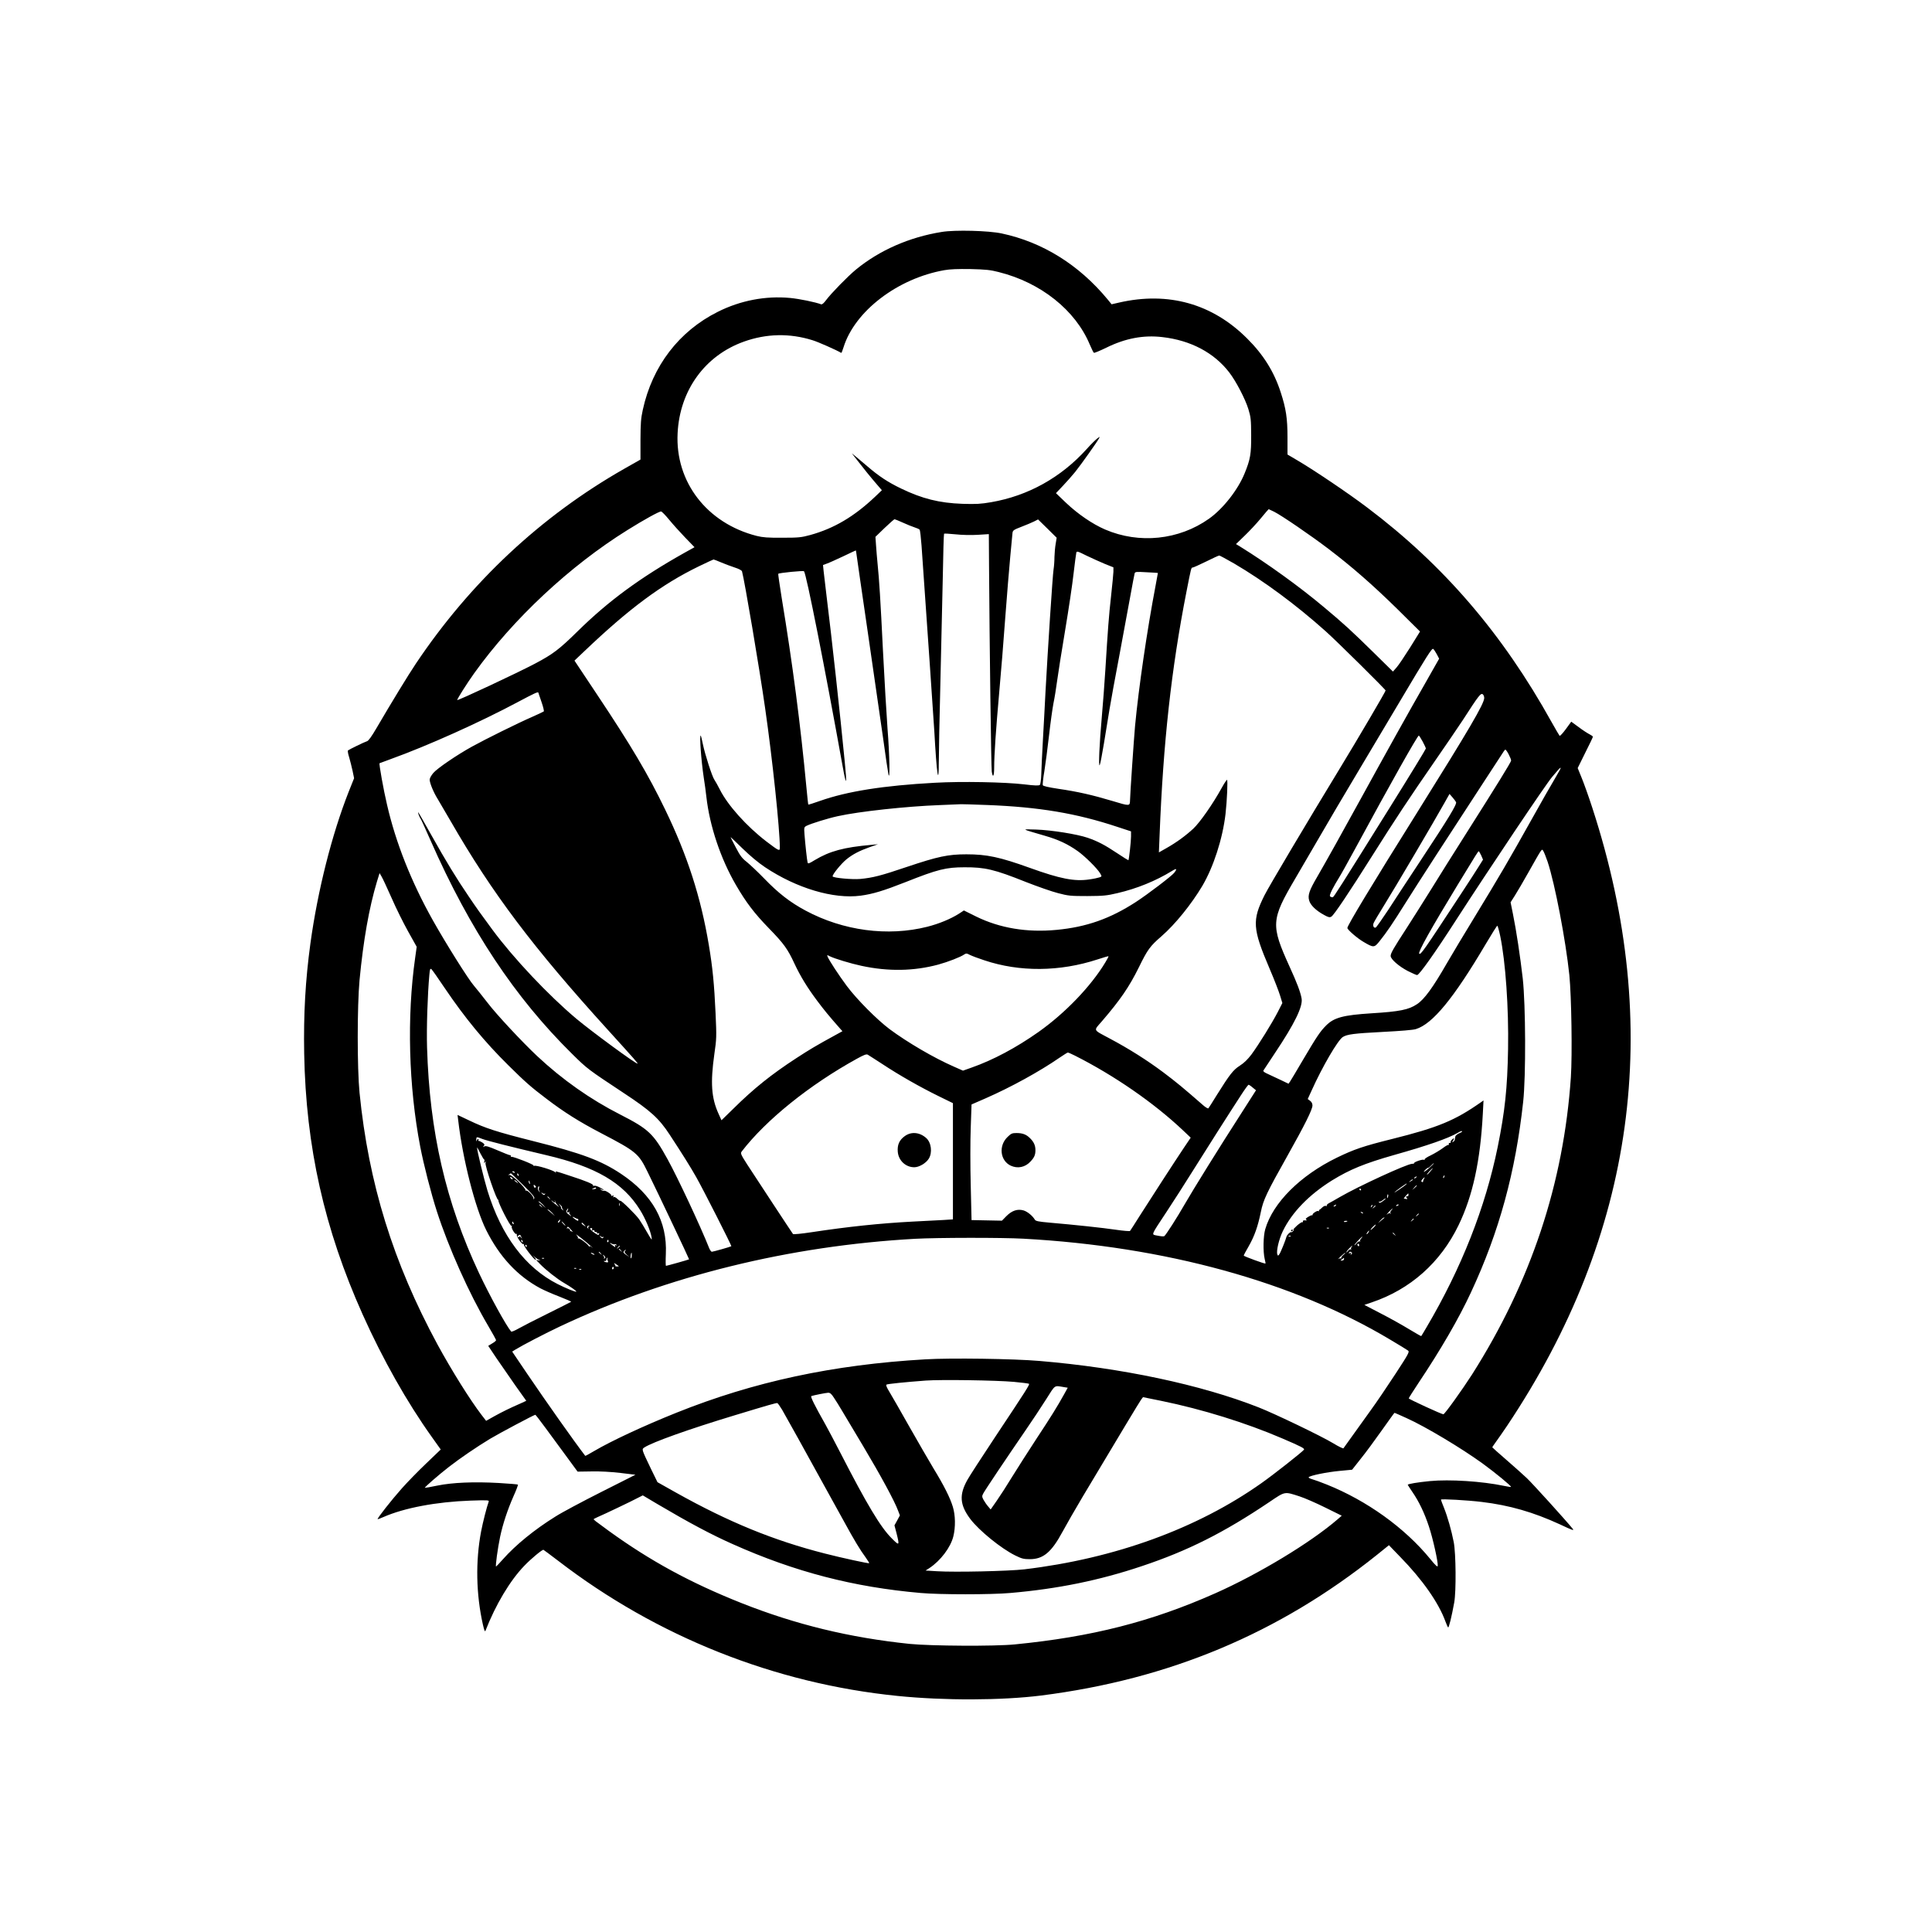 <?xml version="1.0" standalone="no"?>
<!DOCTYPE svg PUBLIC "-//W3C//DTD SVG 20010904//EN"
 "http://www.w3.org/TR/2001/REC-SVG-20010904/DTD/svg10.dtd">
<svg version="1.0" xmlns="http://www.w3.org/2000/svg"
 width="100" height="100" viewBox="0 0 1920 1920"
 preserveAspectRatio="xMidYMid meet">

<g transform="translate(0,1920) scale(0.1,-0.1)"
fill="#000000" stroke="none">
<path d="M9359 16895 c-323 -52 -619 -182 -854 -375 -81 -67 -244 -234 -295
-302 -23 -31 -40 -46 -50 -42 -59 22 -215 54 -308 63 -243 23 -493 -25 -717
-137 -387 -193 -652 -539 -747 -975 -19 -86 -22 -134 -23 -298 l0 -196 -162
-92 c-827 -471 -1528 -1127 -2070 -1936 -77 -115 -240 -382 -392 -642 -48 -82
-78 -124 -93 -129 -27 -8 -180 -83 -190 -92 -4 -4 1 -35 12 -68 10 -34 25 -94
34 -135 l15 -73 -54 -135 c-167 -424 -308 -982 -380 -1506 -50 -367 -69 -702
-62 -1095 17 -927 200 -1743 581 -2593 199 -444 440 -871 687 -1217 l89 -125
-143 -137 c-79 -75 -189 -188 -244 -250 -104 -117 -246 -298 -240 -305 2 -2
28 8 58 21 207 91 526 151 863 163 180 6 189 5 182 -12 -18 -49 -57 -201 -75
-295 -56 -296 -50 -623 18 -925 14 -60 20 -75 26 -60 101 259 244 498 386 645
67 70 178 162 190 158 4 -2 70 -51 146 -109 979 -753 2151 -1220 3373 -1343
463 -47 1035 -45 1426 4 1273 161 2362 617 3338 1398 l119 96 112 -116 c223
-228 383 -458 450 -643 10 -27 22 -54 26 -58 7 -9 36 109 61 248 20 110 17
488 -5 600 -23 117 -60 248 -97 341 -17 41 -30 77 -30 81 0 9 266 -6 405 -23
276 -33 514 -102 775 -222 134 -63 147 -67 127 -42 -69 85 -395 445 -453 500
-38 36 -131 119 -206 184 -76 66 -138 121 -138 123 0 2 17 27 38 56 21 29 70
99 109 157 1274 1905 1558 3962 847 6143 -36 111 -84 245 -106 298 l-39 96 75
152 c42 83 76 154 76 159 0 5 -15 15 -32 24 -18 9 -67 40 -108 71 l-75 55 -54
-74 c-30 -41 -58 -71 -62 -66 -4 4 -40 66 -80 137 -488 879 -1073 1559 -1830
2130 -186 141 -527 371 -694 469 l-100 59 0 171 c0 190 -15 286 -67 446 -66
205 -172 375 -333 535 -346 347 -785 470 -1274 358 l-74 -17 -40 49 c-284 343
-644 568 -1052 655 -130 28 -464 37 -596 15z m567 -399 c417 -104 762 -379
904 -720 18 -42 36 -79 41 -82 5 -3 60 20 122 50 190 94 371 128 558 106 282
-32 514 -155 665 -351 68 -88 160 -266 190 -364 25 -82 27 -105 28 -260 1
-185 -8 -240 -65 -379 -66 -163 -214 -352 -354 -451 -299 -212 -694 -253
-1033 -107 -125 54 -270 153 -389 266 l-99 95 69 73 c38 40 93 102 122 138 54
67 216 295 236 332 11 21 11 21 -17 0 -16 -12 -63 -58 -104 -104 -256 -284
-584 -466 -951 -529 -105 -18 -149 -20 -284 -16 -230 8 -401 51 -610 152 -131
63 -220 122 -333 219 -46 39 -100 85 -120 101 l-37 30 47 -60 c63 -82 143
-181 203 -250 l49 -57 -67 -64 c-209 -198 -409 -316 -645 -381 -88 -24 -115
-27 -277 -27 -146 -1 -194 3 -255 18 -495 126 -811 537 -786 1021 21 426 272
772 659 910 224 80 454 85 681 14 52 -15 237 -97 286 -126 3 -2 13 24 23 56
112 359 537 684 1002 766 56 10 134 13 260 11 151 -4 196 -8 281 -30z m2737
-2382 c74 -37 366 -237 537 -367 238 -181 441 -359 684 -597 l228 -226 -98
-158 c-55 -87 -115 -177 -135 -199 l-36 -41 -189 186 c-224 220 -299 289 -499
456 -241 202 -554 428 -826 597 l-46 28 86 83 c47 45 120 123 161 173 41 50
76 91 78 91 1 0 26 -12 55 -26z m-6013 -79 c36 -44 107 -123 158 -176 l94 -97
-104 -58 c-436 -245 -750 -475 -1058 -778 -183 -180 -245 -227 -423 -321 -174
-92 -766 -369 -773 -362 -5 5 98 168 169 267 386 539 950 1066 1522 1422 163
102 317 187 335 185 8 -1 44 -38 80 -82z m2323 -29 c41 -19 94 -40 116 -47 23
-7 45 -17 50 -23 5 -6 13 -76 19 -156 53 -760 123 -1765 127 -1845 24 -432 44
-568 45 -300 0 83 6 425 15 760 8 336 19 809 24 1053 4 243 10 445 13 448 3 3
55 0 114 -6 63 -7 156 -9 220 -5 l111 7 2 -319 c5 -788 21 -2002 27 -2040 10
-71 24 -48 24 40 0 126 17 373 50 745 17 185 44 519 60 742 17 223 39 497 50
610 11 113 21 218 22 233 3 26 11 32 89 62 47 18 104 42 126 53 l39 20 93 -91
92 -91 -10 -61 c-6 -34 -11 -93 -12 -131 0 -38 -4 -94 -9 -124 -9 -53 -58
-809 -80 -1215 -5 -110 -17 -319 -25 -465 -8 -146 -16 -306 -17 -357 -2 -52
-8 -97 -14 -103 -9 -9 -48 -8 -155 5 -196 23 -623 31 -889 16 -512 -28 -870
-85 -1140 -180 -63 -22 -115 -39 -117 -37 -2 2 -10 75 -18 162 -60 638 -139
1241 -246 1888 -21 132 -37 241 -35 244 10 9 249 33 256 25 23 -23 209 -966
384 -1938 37 -208 45 -192 21 45 -47 484 -130 1239 -180 1640 -13 107 -26 222
-30 255 l-6 60 38 14 c21 7 94 40 162 72 68 33 125 59 126 59 1 0 5 -21 8 -47
3 -27 54 -374 112 -773 58 -399 126 -869 151 -1045 24 -176 48 -338 53 -360
17 -76 12 189 -9 455 -10 140 -31 487 -45 770 -26 526 -37 702 -54 870 -5 52
-12 133 -15 180 l-6 85 91 88 c50 48 95 87 99 87 4 0 41 -15 83 -34z m2009
-411 l83 -33 0 -44 c-1 -23 -11 -131 -23 -238 -23 -206 -32 -332 -57 -735 -9
-137 -24 -347 -35 -465 -24 -265 -35 -514 -21 -483 6 12 24 107 41 210 17 103
42 258 56 343 14 85 57 322 96 525 38 204 87 469 109 590 22 121 42 228 45
237 5 16 17 17 117 11 62 -3 113 -6 114 -7 0 -1 -10 -57 -23 -126 -85 -446
-168 -1014 -204 -1395 -11 -121 -50 -692 -50 -740 -1 -57 -4 -57 -175 -5 -197
59 -345 93 -538 121 -99 15 -151 27 -154 36 -3 7 4 71 16 141 11 70 32 228 46
352 14 124 34 268 44 320 11 52 27 151 36 220 9 69 45 296 80 505 35 209 73
463 84 565 12 102 24 194 27 206 5 19 10 18 104 -29 55 -26 136 -63 182 -82z
m1284 4 c294 -173 613 -408 909 -673 111 -99 595 -578 595 -588 0 -11 -276
-481 -457 -778 -327 -537 -703 -1170 -746 -1256 -125 -250 -120 -332 49 -728
47 -109 94 -232 106 -272 l22 -72 -46 -90 c-58 -112 -189 -323 -261 -421 -38
-50 -74 -85 -115 -111 -66 -42 -101 -87 -228 -290 -42 -69 -81 -129 -85 -134
-4 -5 -28 9 -52 30 -199 174 -266 229 -396 327 -159 119 -340 234 -534 337
-169 91 -161 73 -77 170 184 214 271 341 368 537 87 178 111 210 225 309 136
118 297 318 405 499 112 190 202 469 231 715 15 133 24 340 15 340 -5 0 -29
-37 -54 -82 -85 -155 -215 -341 -281 -403 -77 -71 -167 -137 -268 -194 l-74
-42 7 173 c36 917 116 1648 267 2418 47 240 47 240 62 240 7 0 66 27 132 59
66 33 125 60 131 60 6 1 73 -36 150 -80z m-5100 12 c38 -16 99 -39 136 -51 41
-13 69 -28 72 -38 24 -84 174 -968 230 -1362 72 -499 146 -1201 146 -1384 0
-37 -8 -34 -133 61 -197 151 -385 360 -464 518 -20 39 -43 81 -53 95 -23 32
-94 252 -115 355 -9 44 -18 81 -21 84 -15 15 4 -245 30 -418 9 -53 20 -139 26
-191 33 -291 142 -614 293 -874 101 -174 184 -283 328 -431 149 -153 187 -206
254 -351 59 -126 128 -239 227 -371 69 -92 113 -146 231 -280 l19 -21 -69 -38
c-189 -103 -259 -145 -388 -229 -249 -162 -426 -304 -627 -503 l-118 -115 -29
64 c-72 158 -82 309 -42 593 22 153 23 169 12 410 -13 283 -29 451 -67 676
-79 473 -212 887 -434 1345 -168 348 -336 632 -678 1145 l-223 335 98 93 c447
426 768 664 1138 844 77 37 143 68 146 68 4 0 38 -13 75 -29z m7113 -913 l23
-44 -139 -245 c-153 -266 -406 -721 -638 -1144 -172 -314 -353 -638 -436 -781
-77 -132 -94 -180 -79 -232 12 -47 69 -102 149 -145 41 -23 54 -26 71 -17 25
13 177 240 410 610 221 351 369 575 615 930 109 157 236 344 283 415 160 248
178 271 199 254 7 -6 13 -22 13 -35 0 -57 -148 -309 -670 -1144 -445 -711
-690 -1117 -690 -1142 0 -17 98 -102 158 -137 103 -61 109 -61 163 7 72 90
128 173 256 377 124 198 450 701 776 1200 104 160 194 298 201 308 6 9 13 17
16 17 12 0 61 -95 57 -110 -5 -21 -147 -251 -435 -705 -129 -203 -293 -464
-364 -580 -72 -115 -178 -284 -237 -375 -132 -203 -161 -253 -161 -280 0 -32
80 -102 169 -149 43 -22 86 -41 94 -41 21 0 176 218 392 554 329 509 884 1337
949 1414 103 124 111 123 35 -4 -39 -65 -146 -252 -236 -414 -225 -403 -323
-570 -560 -959 -112 -183 -240 -397 -285 -475 -137 -239 -224 -359 -297 -406
-82 -55 -173 -73 -450 -90 -282 -18 -374 -42 -453 -122 -58 -58 -91 -107 -228
-339 -63 -108 -122 -206 -130 -218 l-15 -21 -75 36 c-41 20 -99 47 -128 60
-37 16 -51 27 -46 36 4 7 56 85 115 174 194 290 279 463 264 542 -12 65 -45
153 -120 317 -187 412 -184 464 56 872 45 76 149 255 232 398 82 143 266 454
407 690 141 237 324 543 405 680 264 445 316 527 328 516 7 -5 23 -29 36 -53z
m-8929 -382 c0 -2 14 -43 31 -91 17 -48 27 -90 23 -95 -5 -4 -58 -29 -119 -56
-134 -58 -465 -222 -595 -294 -147 -81 -344 -215 -384 -262 -21 -25 -36 -52
-36 -67 1 -34 38 -125 80 -192 18 -30 75 -127 127 -217 414 -719 822 -1260
1564 -2077 275 -303 303 -335 294 -335 -21 0 -454 318 -605 444 -280 235 -626
602 -836 886 -119 161 -158 216 -235 330 -122 179 -228 353 -369 605 -68 121
-127 225 -132 230 -11 12 9 -44 21 -60 5 -5 50 -104 101 -220 389 -883 837
-1558 1405 -2118 153 -151 155 -152 516 -391 264 -174 348 -250 454 -412 128
-195 208 -323 265 -424 68 -120 353 -681 348 -685 -5 -5 -181 -55 -194 -55 -6
0 -17 15 -25 33 -90 226 -315 706 -415 887 -140 254 -189 300 -471 444 -295
150 -574 346 -825 581 -147 138 -407 416 -493 530 -50 64 -110 140 -135 169
-54 61 -277 416 -409 651 -214 382 -368 770 -455 1149 -34 143 -81 406 -74
411 2 1 50 19 108 40 372 134 892 368 1270 570 156 83 200 104 200 91z m8788
-485 c17 -32 32 -64 32 -70 0 -6 -159 -267 -354 -579 -511 -819 -560 -895
-571 -899 -5 -1 -16 1 -23 6 -11 6 -7 21 17 70 17 34 47 85 65 114 18 28 93
162 166 297 347 641 617 1120 630 1120 3 0 20 -26 38 -59z m332 -602 c11 -20
-73 -158 -351 -579 -118 -179 -264 -401 -324 -494 -61 -92 -116 -171 -124
-174 -19 -7 -31 18 -20 45 5 13 53 94 107 181 96 153 500 839 598 1015 l49 87
28 -32 c16 -18 32 -40 37 -49z m-4660 -29 c515 -20 886 -82 1293 -217 l137
-45 0 -51 c0 -49 -20 -228 -26 -236 -1 -1 -51 29 -110 69 -125 83 -191 118
-294 154 -105 36 -360 77 -515 82 -148 4 -156 10 90 -62 132 -38 226 -82 325
-152 72 -51 195 -173 223 -221 18 -31 18 -31 -6 -40 -14 -5 -60 -15 -104 -21
-145 -21 -286 6 -588 115 -300 108 -428 135 -631 135 -182 0 -284 -22 -588
-124 -263 -89 -341 -109 -468 -121 -78 -7 -264 10 -273 25 -8 14 84 127 138
171 64 51 128 84 232 121 l80 28 -65 -6 c-274 -24 -414 -62 -564 -152 -55 -34
-66 -38 -70 -24 -6 20 -23 178 -31 279 -5 71 -5 73 22 87 45 22 211 74 309 95
211 47 685 98 1009 110 110 4 207 8 215 9 8 1 125 -3 260 -8z m-2206 -619
c312 -208 680 -318 949 -282 120 16 229 49 447 135 317 126 401 147 585 147
204 1 297 -21 610 -146 115 -45 260 -96 320 -111 102 -27 124 -29 290 -29 161
1 193 4 299 29 194 45 381 121 544 221 46 29 53 22 21 -19 -26 -33 -264 -214
-381 -290 -256 -166 -491 -249 -788 -277 -294 -28 -563 17 -798 132 l-123 61
-47 -31 c-83 -53 -202 -102 -317 -131 -392 -99 -836 -40 -1210 161 -153 82
-269 172 -410 318 -66 68 -145 142 -175 166 -45 35 -65 61 -107 142 -29 55
-53 102 -53 104 0 2 53 -48 118 -112 75 -73 157 -142 226 -188z m7776 55 c73
-220 180 -782 216 -1126 21 -214 30 -790 15 -1017 -72 -1053 -397 -2032 -983
-2954 -97 -151 -271 -394 -284 -394 -17 0 -343 150 -344 158 0 4 44 74 98 155
220 329 400 639 521 900 280 601 442 1194 518 1892 28 253 25 961 -4 1225 -25
217 -64 478 -98 644 l-23 114 42 66 c23 36 84 140 135 231 140 248 132 236
147 215 7 -10 27 -59 44 -109z m-660 63 l18 -42 -38 -61 c-20 -34 -104 -162
-185 -286 -370 -564 -397 -602 -411 -587 -14 14 114 243 381 682 196 322 204
335 211 335 3 0 13 -19 24 -41z m-10828 -424 c43 -99 117 -248 164 -332 l85
-152 -15 -108 c-84 -588 -65 -1278 50 -1878 35 -181 107 -462 166 -645 115
-356 318 -811 507 -1132 45 -76 81 -142 81 -147 0 -5 -18 -20 -39 -32 l-39
-24 80 -120 c45 -66 130 -189 189 -273 l109 -153 -52 -24 c-119 -52 -187 -86
-265 -129 l-82 -46 -45 58 c-115 150 -299 445 -438 700 -442 817 -685 1602
-775 2502 -24 245 -24 859 0 1120 38 396 94 715 173 979 l26 84 20 -34 c11
-18 56 -115 100 -214z m11017 -377 c53 -257 85 -713 78 -1123 -7 -391 -31
-617 -103 -973 -123 -602 -360 -1204 -707 -1792 -28 -47 -51 -87 -53 -88 -1
-2 -55 29 -120 68 -65 40 -192 111 -282 157 l-163 85 73 25 c383 129 683 395
863 767 141 292 216 636 241 1106 l7 134 -24 -17 c-259 -182 -427 -252 -884
-366 -285 -71 -377 -102 -550 -186 -363 -177 -635 -448 -711 -710 -20 -68 -23
-222 -6 -295 6 -24 10 -46 8 -47 -5 -5 -216 72 -216 79 0 4 22 47 50 94 57
100 91 197 120 339 24 120 58 192 265 560 173 308 248 459 248 499 0 18 -8 35
-23 46 l-24 18 38 83 c107 238 260 500 310 533 43 27 109 36 399 51 174 9 300
19 328 28 166 51 375 305 694 845 59 100 111 182 115 182 4 0 17 -46 29 -102z
m-5128 -241 c351 -118 750 -115 1128 9 57 19 106 33 107 31 2 -2 -12 -30 -32
-62 -142 -236 -398 -503 -664 -691 -221 -156 -450 -278 -663 -353 l-87 -31
-93 41 c-196 86 -458 239 -637 372 -125 94 -326 296 -425 429 -79 106 -177
256 -191 292 -6 17 -5 17 22 3 45 -23 210 -73 314 -95 268 -58 522 -53 764 12
98 27 222 75 257 100 20 13 26 13 58 -4 20 -10 84 -34 142 -53z m-5361 -277
c200 -296 397 -535 632 -767 167 -165 222 -214 378 -332 173 -132 323 -227
545 -343 349 -182 372 -202 460 -383 111 -225 415 -868 413 -870 -4 -4 -222
-65 -230 -65 -3 0 -4 53 -1 118 15 325 -132 588 -446 797 -199 132 -387 203
-872 325 -365 92 -476 128 -638 206 l-114 54 7 -57 c44 -381 168 -868 278
-1088 132 -264 310 -456 538 -578 36 -19 120 -56 188 -82 67 -26 121 -50 118
-52 -2 -2 -107 -55 -232 -117 -126 -62 -258 -130 -293 -150 -35 -20 -67 -33
-71 -29 -51 60 -214 357 -319 580 -331 704 -492 1404 -517 2243 -6 193 5 530
23 723 5 57 8 65 21 55 8 -7 67 -91 132 -188z m6263 -671 c390 -197 783 -468
1073 -742 l77 -73 -70 -104 c-91 -136 -325 -497 -438 -675 -48 -77 -91 -143
-95 -148 -3 -4 -67 1 -141 12 -130 19 -398 48 -664 71 -102 9 -132 15 -140 28
-24 40 -74 81 -113 93 -60 17 -115 -1 -171 -57 l-44 -45 -151 3 -151 3 -8 344
c-5 189 -5 448 0 575 l8 230 140 61 c253 111 535 266 735 404 41 28 78 51 82
51 5 0 37 -14 71 -31z m-1915 -83 c168 -111 374 -228 555 -317 l147 -72 0
-578 0 -577 -92 -6 c-51 -3 -190 -10 -308 -16 -324 -17 -638 -50 -1008 -106
-97 -15 -177 -22 -181 -18 -8 9 -375 568 -457 694 -64 100 -67 109 -52 128
240 312 673 661 1143 920 69 38 94 48 108 41 9 -6 75 -47 145 -93z m3681 -234
l33 -27 -147 -230 c-214 -332 -481 -762 -560 -900 -76 -133 -190 -311 -205
-320 -6 -4 -35 -1 -65 5 -66 14 -75 -11 90 240 67 102 180 277 250 390 135
216 376 595 489 768 36 56 70 102 74 102 4 0 23 -12 41 -28z m2081 -437 c0 -3
-14 -12 -32 -19 -17 -8 -33 -21 -35 -30 -2 -9 -5 -24 -6 -33 -2 -9 -10 -19
-18 -21 -8 -2 -10 0 -4 5 6 4 11 15 13 23 3 11 -2 10 -17 -4 -11 -10 -18 -23
-15 -28 3 -4 0 -7 -8 -6 -7 2 -12 -4 -10 -12 2 -8 1 -12 -3 -8 -4 3 -30 -11
-58 -33 -29 -21 -82 -53 -119 -71 -37 -17 -64 -36 -61 -41 3 -6 1 -7 -6 -3
-13 8 -103 -23 -97 -33 2 -3 -8 -7 -22 -7 -55 -3 -532 -223 -717 -330 -44 -26
-92 -53 -108 -61 -15 -8 -25 -19 -22 -24 4 -5 -1 -6 -9 -3 -8 3 -24 -4 -35
-15 -12 -12 -24 -22 -28 -23 -5 -2 -7 -7 -5 -11 1 -5 -2 -6 -8 -2 -11 7 -63
-29 -55 -37 3 -3 -1 -5 -8 -5 -7 0 -25 -8 -40 -18 -21 -14 -25 -20 -15 -27 9
-5 5 -7 -12 -6 -16 2 -24 -2 -22 -10 1 -8 -1 -11 -6 -8 -5 3 -29 -13 -53 -34
-24 -22 -40 -40 -35 -40 5 0 3 -7 -4 -15 -7 -8 -16 -13 -20 -10 -8 5 -43 -30
-46 -48 -7 -29 -56 -151 -69 -170 -13 -19 -15 -19 -21 -3 -12 32 15 149 54
230 90 187 261 363 489 505 177 109 323 169 618 253 334 94 534 164 630 219
32 19 45 23 45 14z m-9733 -75 c48 -18 277 -76 633 -160 494 -116 764 -275
931 -545 53 -85 103 -205 114 -270 6 -36 2 -32 -43 46 -27 47 -62 106 -79 130
-33 48 -182 194 -189 186 -3 -3 -16 6 -30 20 -13 13 -29 21 -36 17 -7 -5 -8
-3 -3 6 6 10 4 12 -9 7 -9 -4 -15 -3 -11 2 6 11 -61 55 -73 47 -5 -3 -18 1
-28 10 -18 14 -18 15 4 4 40 -19 23 -1 -19 20 -23 12 -47 19 -55 16 -8 -3 -13
-2 -10 3 8 12 -72 45 -233 97 -151 50 -144 48 -136 32 4 -7 1 -6 -7 2 -16 20
-194 74 -210 64 -6 -4 -8 -3 -5 3 6 9 -197 89 -220 87 -7 -1 -10 2 -7 7 3 5
-1 9 -8 9 -7 0 -63 22 -125 49 -87 37 -115 46 -130 38 -15 -9 -16 -8 -5 5 10
13 8 18 -15 34 -16 10 -32 17 -36 16 -5 -1 -6 2 -2 8 3 5 2 10 -4 10 -5 0 -12
-8 -14 -17 -3 -10 -4 -6 -4 10 2 32 -1 32 64 7z m16 -204 c3 3 3 -5 0 -18 -4
-19 -3 -20 7 -8 9 12 10 11 5 -6 -8 -29 116 -389 127 -368 3 5 3 3 1 -5 -5
-20 118 -262 130 -254 6 3 7 1 3 -5 -9 -14 33 -84 47 -75 6 3 7 1 3 -5 -9 -16
52 -104 66 -96 6 4 8 3 4 -4 -7 -11 101 -152 117 -152 6 0 2 10 -9 23 l-19 22
25 -22 c14 -11 34 -24 45 -27 11 -3 8 -4 -8 -2 l-29 4 39 -40 c58 -60 174
-151 239 -188 64 -37 127 -81 121 -86 -6 -6 -104 34 -185 75 -322 163 -561
482 -698 930 -33 108 -105 403 -103 426 0 6 15 -20 33 -57 19 -37 36 -65 39
-62z m9393 -81 c-49 -44 -77 -56 -38 -17 11 11 22 18 24 16 3 -2 15 7 28 21
13 14 26 25 29 25 3 -1 -16 -21 -43 -45z m7 -38 c-15 -19 -30 -32 -32 -30 -5
3 49 63 57 63 2 0 -9 -15 -25 -33z m-9098 -7 c3 -6 -1 -7 -9 -4 -18 7 -21 14
-7 14 6 0 13 -4 16 -10z m85 -128 c93 -92 117 -121 109 -132 -9 -13 -9 -13 -7
0 4 20 -69 94 -76 77 -3 -7 -4 -6 -3 3 3 24 -140 160 -161 154 -14 -5 -15 -4
-2 5 8 6 16 11 18 11 1 0 56 -53 122 -118z m-46 102 c3 -8 2 -12 -4 -9 -6 3
-10 10 -10 16 0 14 7 11 14 -7z m9199 -19 c-3 -9 -8 -14 -10 -11 -3 3 -2 9 2
15 9 16 15 13 8 -4z m-9258 -24 c-6 -5 -25 10 -25 20 0 5 6 4 14 -3 8 -7 12
-15 11 -17z m8980 19 c-3 -5 -12 -10 -18 -10 -7 0 -6 4 3 10 19 12 23 12 15 0z
m78 -12 c-4 -7 -8 -16 -9 -20 -1 -5 -2 -11 -3 -14 0 -3 -6 -2 -12 1 -7 5 -4
14 7 26 19 22 29 25 17 7z m-113 -13 c0 -2 -10 -9 -22 -15 -22 -11 -22 -10 -4
4 21 17 26 19 26 11z m-8899 -22 c13 -17 13 -17 -6 -3 -11 8 -22 16 -24 17 -2
2 0 3 6 3 6 0 17 -8 24 -17z m125 -9 c1 -9 0 -13 -4 -10 -3 4 -7 14 -8 22 -1
9 0 13 4 10 3 -4 7 -14 8 -22z m8710 -13 c-4 -5 -34 -28 -69 -51 -73 -50 -62
-35 15 21 58 41 62 43 54 30z m-8650 -28 c-10 -11 -19 -7 -22 10 -2 15 0 16
12 6 8 -6 12 -14 10 -16z m8754 14 c0 -2 -10 -12 -22 -23 l-23 -19 19 23 c18
21 26 27 26 19z m-8724 -23 c-4 -9 -1 -24 6 -33 11 -15 10 -15 -5 0 -16 13
-15 49 0 49 3 0 2 -7 -1 -16z m568 -2 c2 -4 -7 -8 -22 -9 -24 -2 -24 -1 -7 7
11 5 21 9 22 9 1 1 4 -3 7 -7z m7601 -12 c3 -5 1 -10 -4 -10 -6 0 -11 5 -11
10 0 6 2 10 4 10 3 0 8 -4 11 -10z m-8110 -42 c5 4 5 1 1 -6 -6 -10 -11 -10
-22 -1 -8 6 -14 14 -14 16 0 3 6 0 13 -6 8 -6 18 -7 22 -3z m8582 -12 c0 -8
-3 -15 -6 -14 -18 2 -22 -4 -12 -16 10 -12 9 -14 -6 -11 -10 2 -20 4 -22 4 -4
1 40 51 44 51 1 0 2 -6 2 -14z m-201 -11 c-1 -8 -5 -17 -8 -21 -5 -4 -4 16 1
34 3 9 9 -1 7 -13z m-8335 -22 c13 -16 12 -17 -3 -4 -10 7 -18 15 -18 17 0 8
8 3 21 -13z m8309 -6 c0 -2 -13 -13 -29 -25 -22 -16 -32 -19 -37 -9 -4 6 -4 9
1 5 4 -4 19 2 33 12 24 19 32 23 32 17z m-8257 -37 c4 0 5 6 1 13 -4 6 -4 9 0
5 4 -3 6 -9 4 -11 -1 -3 8 -18 22 -33 22 -24 19 -23 -17 6 -24 18 -43 36 -43
39 0 3 5 0 12 -7 7 -7 16 -12 21 -12z m-117 -22 l29 -33 -35 30 c-19 17 -37
31 -39 33 -2 1 0 2 5 2 6 0 23 -15 40 -32z m761 -10 c-3 -7 -5 -2 -5 12 0 14
2 19 5 13 2 -7 2 -19 0 -25z m-572 -16 c-3 -3 1 -12 8 -21 11 -14 10 -14 -6
-2 -9 8 -15 16 -12 19 3 3 -3 15 -12 26 -18 21 -18 21 5 2 12 -11 20 -21 17
-24z m-204 11 c13 -16 12 -17 -3 -4 -10 7 -18 15 -18 17 0 8 8 3 21 -13z
m7894 7 c-3 -5 -12 -10 -18 -10 -7 0 -6 4 3 10 19 12 23 12 15 0z m356 -13
c-10 -9 -11 -8 -5 6 3 10 9 15 12 12 3 -3 0 -11 -7 -18z m269 19 c0 -2 -7 -7
-16 -10 -8 -3 -12 -2 -9 4 6 10 25 14 25 6z m-230 -10 c0 -2 -8 -10 -17 -17
-16 -13 -17 -12 -4 4 13 16 21 21 21 13z m-8031 -47 c-10 -19 -8 -20 13 -15
12 3 17 3 10 0 -10 -5 -9 -11 5 -27 16 -18 14 -18 -14 3 -26 19 -30 26 -22 42
5 10 12 18 15 18 2 0 0 -9 -7 -21z m8188 3 c-11 -12 -14 -22 -7 -30 7 -9 7 -9
-2 -2 -8 7 -18 4 -32 -7 -12 -10 -5 -1 13 20 19 20 37 37 40 37 2 0 -3 -8 -12
-18z m-8341 -24 l29 -33 -35 30 c-19 17 -37 31 -39 33 -2 1 0 2 5 2 6 0 23
-15 40 -32z m8059 -6 c-3 -3 -11 0 -18 7 -9 10 -8 11 6 5 10 -3 15 -9 12 -12z
m555 -6 c0 -2 -8 -10 -17 -17 -16 -13 -17 -12 -4 4 13 16 21 21 21 13z m-8359
-49 c3 1 6 -4 6 -12 0 -11 -7 -9 -29 6 -34 24 -37 35 -5 17 12 -7 25 -12 28
-11z m8018 11 c-2 -2 -17 -14 -34 -28 l-30 -25 24 28 c14 15 29 27 34 27 6 0
8 -1 6 -2z m291 -12 c0 -2 -8 -10 -17 -17 -16 -13 -17 -12 -4 4 13 16 21 21
21 13z m-8486 -21 c-4 -8 -11 -15 -16 -15 -6 0 -5 6 2 15 7 8 14 15 16 15 2 0
1 -7 -2 -15z m7826 0 c0 -7 -30 -13 -34 -7 -3 4 4 9 15 9 10 1 19 0 19 -2z
m-8286 -21 c3 -8 2 -12 -4 -9 -6 3 -10 10 -10 16 0 14 7 11 14 -7z m501 -4
c10 -11 16 -20 13 -20 -3 0 -13 9 -23 20 -10 11 -16 20 -13 20 3 0 13 -9 23
-20z m201 -11 c19 -22 19 -22 -3 -8 -13 8 -23 17 -23 21 0 12 6 9 26 -13z
m7846 -27 c-15 -15 -29 -26 -31 -25 -6 4 41 53 50 53 4 0 -4 -13 -19 -28z
m-7800 11 c-6 -2 -9 -10 -6 -15 4 -7 2 -8 -5 -4 -13 9 -5 26 12 25 9 0 8 -2
-1 -6z m-176 -35 c16 -18 22 -27 13 -20 -9 6 -19 10 -22 7 -4 -3 -5 -2 -2 2 8
10 -16 33 -28 26 -6 -3 -7 -1 -3 5 10 16 8 17 42 -20z m208 0 c-5 -7 -1 -9 9
-5 10 4 16 2 14 -6 -1 -7 6 -11 15 -11 10 1 15 -3 11 -9 -4 -6 0 -8 10 -4 11
4 14 2 10 -8 -4 -12 -15 -8 -49 16 -25 17 -42 35 -39 40 4 5 11 7 16 3 5 -3 6
-10 3 -16z m7323 16 c-3 -3 -12 -4 -19 -1 -8 3 -5 6 6 6 11 1 17 -2 13 -5z
m391 -44 c-7 -10 -14 -17 -17 -15 -4 4 18 35 25 35 2 0 -1 -9 -8 -20z m-7719
-140 c15 -14 17 -16 4 -6 -13 11 -23 15 -23 10 0 -5 -4 -4 -8 2 -17 27 -95 83
-105 77 -7 -3 -9 -2 -4 2 4 5 -3 20 -15 33 -23 25 100 -71 151 -118z m7982
123 c13 -16 12 -17 -3 -4 -17 13 -22 21 -14 21 2 0 10 -8 17 -17z m-8681 -25
c11 -22 10 -22 -4 -4 -9 11 -16 14 -16 7 0 -7 -5 -9 -11 -5 -8 4 -7 9 2 15 18
11 17 12 29 -13z m815 0 c5 4 5 1 1 -6 -6 -10 -11 -10 -22 -1 -8 6 -14 14 -14
16 0 3 6 0 13 -6 8 -6 18 -7 22 -3z m6832 6 c-3 -3 -12 -4 -19 -1 -8 3 -5 6 6
6 11 1 17 -2 13 -5z m700 -22 c-10 -10 -14 -22 -10 -27 5 -4 3 -5 -4 -2 -6 4
-21 -5 -32 -19 -12 -15 -21 -23 -21 -18 0 8 70 84 79 84 2 0 -3 -8 -12 -18z
m-3357 -2 c1409 -77 2684 -428 3645 -1003 88 -52 168 -101 178 -109 16 -12 6
-31 -126 -233 -79 -121 -192 -288 -252 -370 -60 -83 -142 -197 -183 -255 -41
-58 -78 -108 -81 -113 -4 -4 -50 18 -102 50 -115 70 -581 294 -742 357 -572
225 -1358 392 -2177 461 -254 22 -883 31 -1135 16 -916 -53 -1704 -222 -2474
-531 -324 -130 -644 -279 -816 -380 -48 -29 -88 -50 -89 -48 -107 139 -382
528 -580 820 l-146 216 32 20 c75 46 303 164 443 230 1065 502 2278 801 3530
871 219 12 861 13 1075 1z m-4976 -26 c3 -8 2 -12 -4 -9 -6 3 -10 10 -10 16 0
14 7 11 14 -7z m853 1 c0 -8 -4 -12 -9 -9 -5 3 -6 10 -3 15 9 13 12 11 12 -6z
m63 -30 c5 3 12 0 16 -6 5 -8 3 -9 -6 -4 -10 6 -12 4 -7 -8 5 -14 0 -13 -23 5
-35 25 -39 34 -10 18 11 -6 25 -8 30 -5z m7397 -10 c0 -8 -4 -12 -9 -9 -4 3
-8 9 -8 15 0 5 4 9 8 9 5 0 9 -7 9 -15z m-8272 -5 c3 -5 1 -10 -4 -10 -6 0
-11 5 -11 10 0 6 2 10 4 10 3 0 8 -4 11 -10z m925 -4 c0 -2 -8 -10 -17 -17
-16 -13 -17 -12 -4 4 13 16 21 21 21 13z m7271 -9 c-6 -8 -7 -18 -3 -22 4 -5
2 -5 -5 -1 -6 3 -19 -4 -27 -16 -9 -12 -16 -18 -16 -13 0 5 12 22 27 37 27 29
44 39 24 15z m-7260 -34 c13 -16 12 -17 -3 -4 -10 7 -18 15 -18 17 0 8 8 3 21
-13z m41 -5 c-9 -9 -6 -17 15 -36 l28 -24 -33 22 c-26 18 -31 25 -21 36 6 8
14 14 17 14 3 0 1 -5 -6 -12z m-241 -25 c13 -16 12 -17 -3 -4 -10 7 -18 15
-18 17 0 8 8 3 21 -13z m7464 8 c3 -5 0 -13 -6 -17 -8 -5 -9 -3 -4 6 6 10 4
12 -9 7 -10 -4 -15 -3 -11 3 8 13 22 13 30 1z m-7535 -11 c8 -5 11 -10 5 -10
-5 0 -17 5 -25 10 -8 5 -10 10 -5 10 6 0 17 -5 25 -10z m378 -19 c-1 -16 -5
-28 -9 -26 -6 5 0 55 7 55 3 0 3 -13 2 -29z m7072 7 c-14 -11 -23 -26 -22 -32
2 -6 0 -8 -4 -3 -4 4 -15 1 -24 -5 -9 -7 1 4 23 25 22 20 42 37 46 37 3 -1 -5
-10 -19 -22z m-7341 -12 c9 -11 9 -16 -1 -22 -7 -4 -10 -4 -6 1 4 4 3 14 -3
22 -6 7 -9 13 -6 13 2 0 10 -6 16 -14z m-602 -22 c-3 -3 -12 -4 -19 -1 -8 3
-5 6 6 6 11 1 17 -2 13 -5z m630 0 c-3 -4 -2 -14 3 -24 7 -13 5 -16 -10 -15
-11 1 -23 5 -27 9 -5 4 -1 6 7 4 8 -1 15 3 16 10 3 20 4 22 11 22 3 0 3 -3 0
-6z m7320 -7 c0 -7 -9 -14 -20 -14 -19 -2 -19 -2 -1 12 11 8 19 15 20 15 0 0
1 -6 1 -13z m-7207 -71 c0 -1 -9 -2 -20 -2 -10 0 -17 2 -15 5 3 2 -1 11 -8 19
-9 11 -4 11 16 -2 15 -10 27 -19 27 -20z m-50 -15 c0 -6 -4 -12 -8 -15 -5 -3
-9 1 -9 9 0 8 4 15 9 15 4 0 8 -4 8 -9z m-373 -7 c-3 -3 -12 -4 -19 -1 -8 3
-5 6 6 6 11 1 17 -2 13 -5z m50 -10 c-3 -3 -12 -4 -19 -1 -8 3 -5 6 6 6 11 1
17 -2 13 -5z m4300 -1117 c78 -7 145 -16 149 -19 8 -8 -24 -59 -338 -531 -132
-199 -255 -389 -273 -422 -85 -150 -77 -251 28 -391 87 -115 306 -293 446
-362 65 -32 84 -37 145 -37 133 0 215 68 325 272 35 65 125 222 200 348 370
619 564 942 581 965 l19 25 183 -37 c405 -83 838 -217 1201 -373 196 -84 225
-100 215 -113 -23 -27 -301 -246 -420 -330 -640 -453 -1459 -751 -2359 -858
-155 -18 -688 -30 -864 -19 l-117 7 39 25 c110 73 210 205 237 314 23 92 21
211 -5 295 -27 89 -87 209 -192 381 -46 76 -153 262 -239 413 -85 151 -174
306 -197 344 -29 47 -39 71 -31 76 12 7 187 25 390 40 153 11 699 3 877 -13z
m496 -52 l38 -6 -37 -67 c-69 -124 -126 -216 -275 -442 -81 -124 -190 -294
-241 -377 -51 -84 -120 -191 -153 -238 l-60 -86 -26 31 c-15 17 -35 47 -45 65
-16 30 -16 37 -3 62 16 32 237 361 417 623 66 96 160 237 207 312 96 151 78
139 178 123z m-2284 -108 c19 -28 53 -83 76 -122 23 -38 120 -200 215 -360
170 -285 311 -544 345 -638 l18 -47 -27 -50 -27 -49 21 -80 c31 -123 28 -126
-49 -48 -110 109 -247 338 -511 852 -57 110 -123 236 -148 280 -108 191 -150
276 -139 281 24 8 143 32 167 33 20 0 33 -11 59 -52z m-516 -118 c20 -35 92
-163 159 -284 66 -121 180 -326 251 -455 72 -129 166 -300 210 -380 92 -169
155 -274 210 -348 21 -30 37 -55 35 -57 -5 -5 -269 52 -440 96 -510 130 -955
312 -1479 605 l-185 104 -67 137 c-92 192 -91 190 -64 208 81 53 446 183 892
318 349 106 419 126 430 123 5 -1 27 -32 48 -67z m6205 -82 c189 -85 546 -299
757 -452 125 -91 288 -225 281 -232 -1 -2 -34 3 -72 11 -215 45 -537 66 -734
47 -121 -12 -220 -28 -220 -37 0 -2 21 -34 46 -71 66 -96 120 -209 164 -342
40 -119 93 -358 88 -393 -2 -14 -22 4 -77 72 -252 307 -626 576 -1024 736 -59
24 -126 48 -148 54 -24 7 -38 15 -33 20 17 17 179 50 305 62 l126 12 86 109
c48 59 142 187 209 282 68 96 124 174 126 174 2 1 56 -23 120 -52z m-8553
-103 c55 -75 148 -202 208 -283 l107 -146 138 2 c85 2 193 -4 287 -15 l150
-18 -341 -172 c-188 -95 -393 -204 -455 -244 -208 -129 -397 -284 -520 -423
-34 -38 -65 -71 -69 -73 -9 -4 16 181 40 295 27 128 74 269 132 401 28 62 48
115 45 118 -3 3 -88 10 -189 16 -249 14 -462 5 -613 -26 -65 -14 -121 -23
-123 -22 -5 5 139 130 238 207 109 85 276 199 410 280 92 55 436 238 450 239
3 0 50 -61 105 -136z m7490 -675 c50 -16 164 -66 255 -111 l164 -81 -39 -34
c-269 -233 -787 -546 -1220 -738 -636 -282 -1226 -432 -1990 -507 -197 -20
-836 -16 -1045 5 -597 62 -1132 192 -1672 406 -508 202 -906 419 -1318 717
-145 106 -155 113 -149 118 2 3 56 28 119 56 63 29 171 81 241 115 l127 64
148 -88 c312 -184 535 -303 747 -397 615 -275 1200 -427 1867 -485 187 -17
703 -17 890 0 473 41 884 125 1305 266 459 153 817 333 1270 638 160 108 147
105 300 56z"/>
<path d="M10013 7901 c-91 -87 -74 -235 31 -285 69 -32 144 -17 197 41 38 40
49 66 49 113 0 48 -17 84 -57 122 -36 35 -73 48 -132 48 -43 0 -53 -5 -88 -39z"/>
<path d="M8991 7909 c-53 -38 -75 -86 -69 -155 7 -87 78 -154 164 -154 48 0
116 40 144 85 38 61 25 161 -26 206 -66 58 -149 65 -213 18z"/>
<path d="M12830 6969 c0 -5 5 -7 10 -4 6 3 10 8 10 11 0 2 -4 4 -10 4 -5 0
-10 -5 -10 -11z"/>
</g>
</svg>
